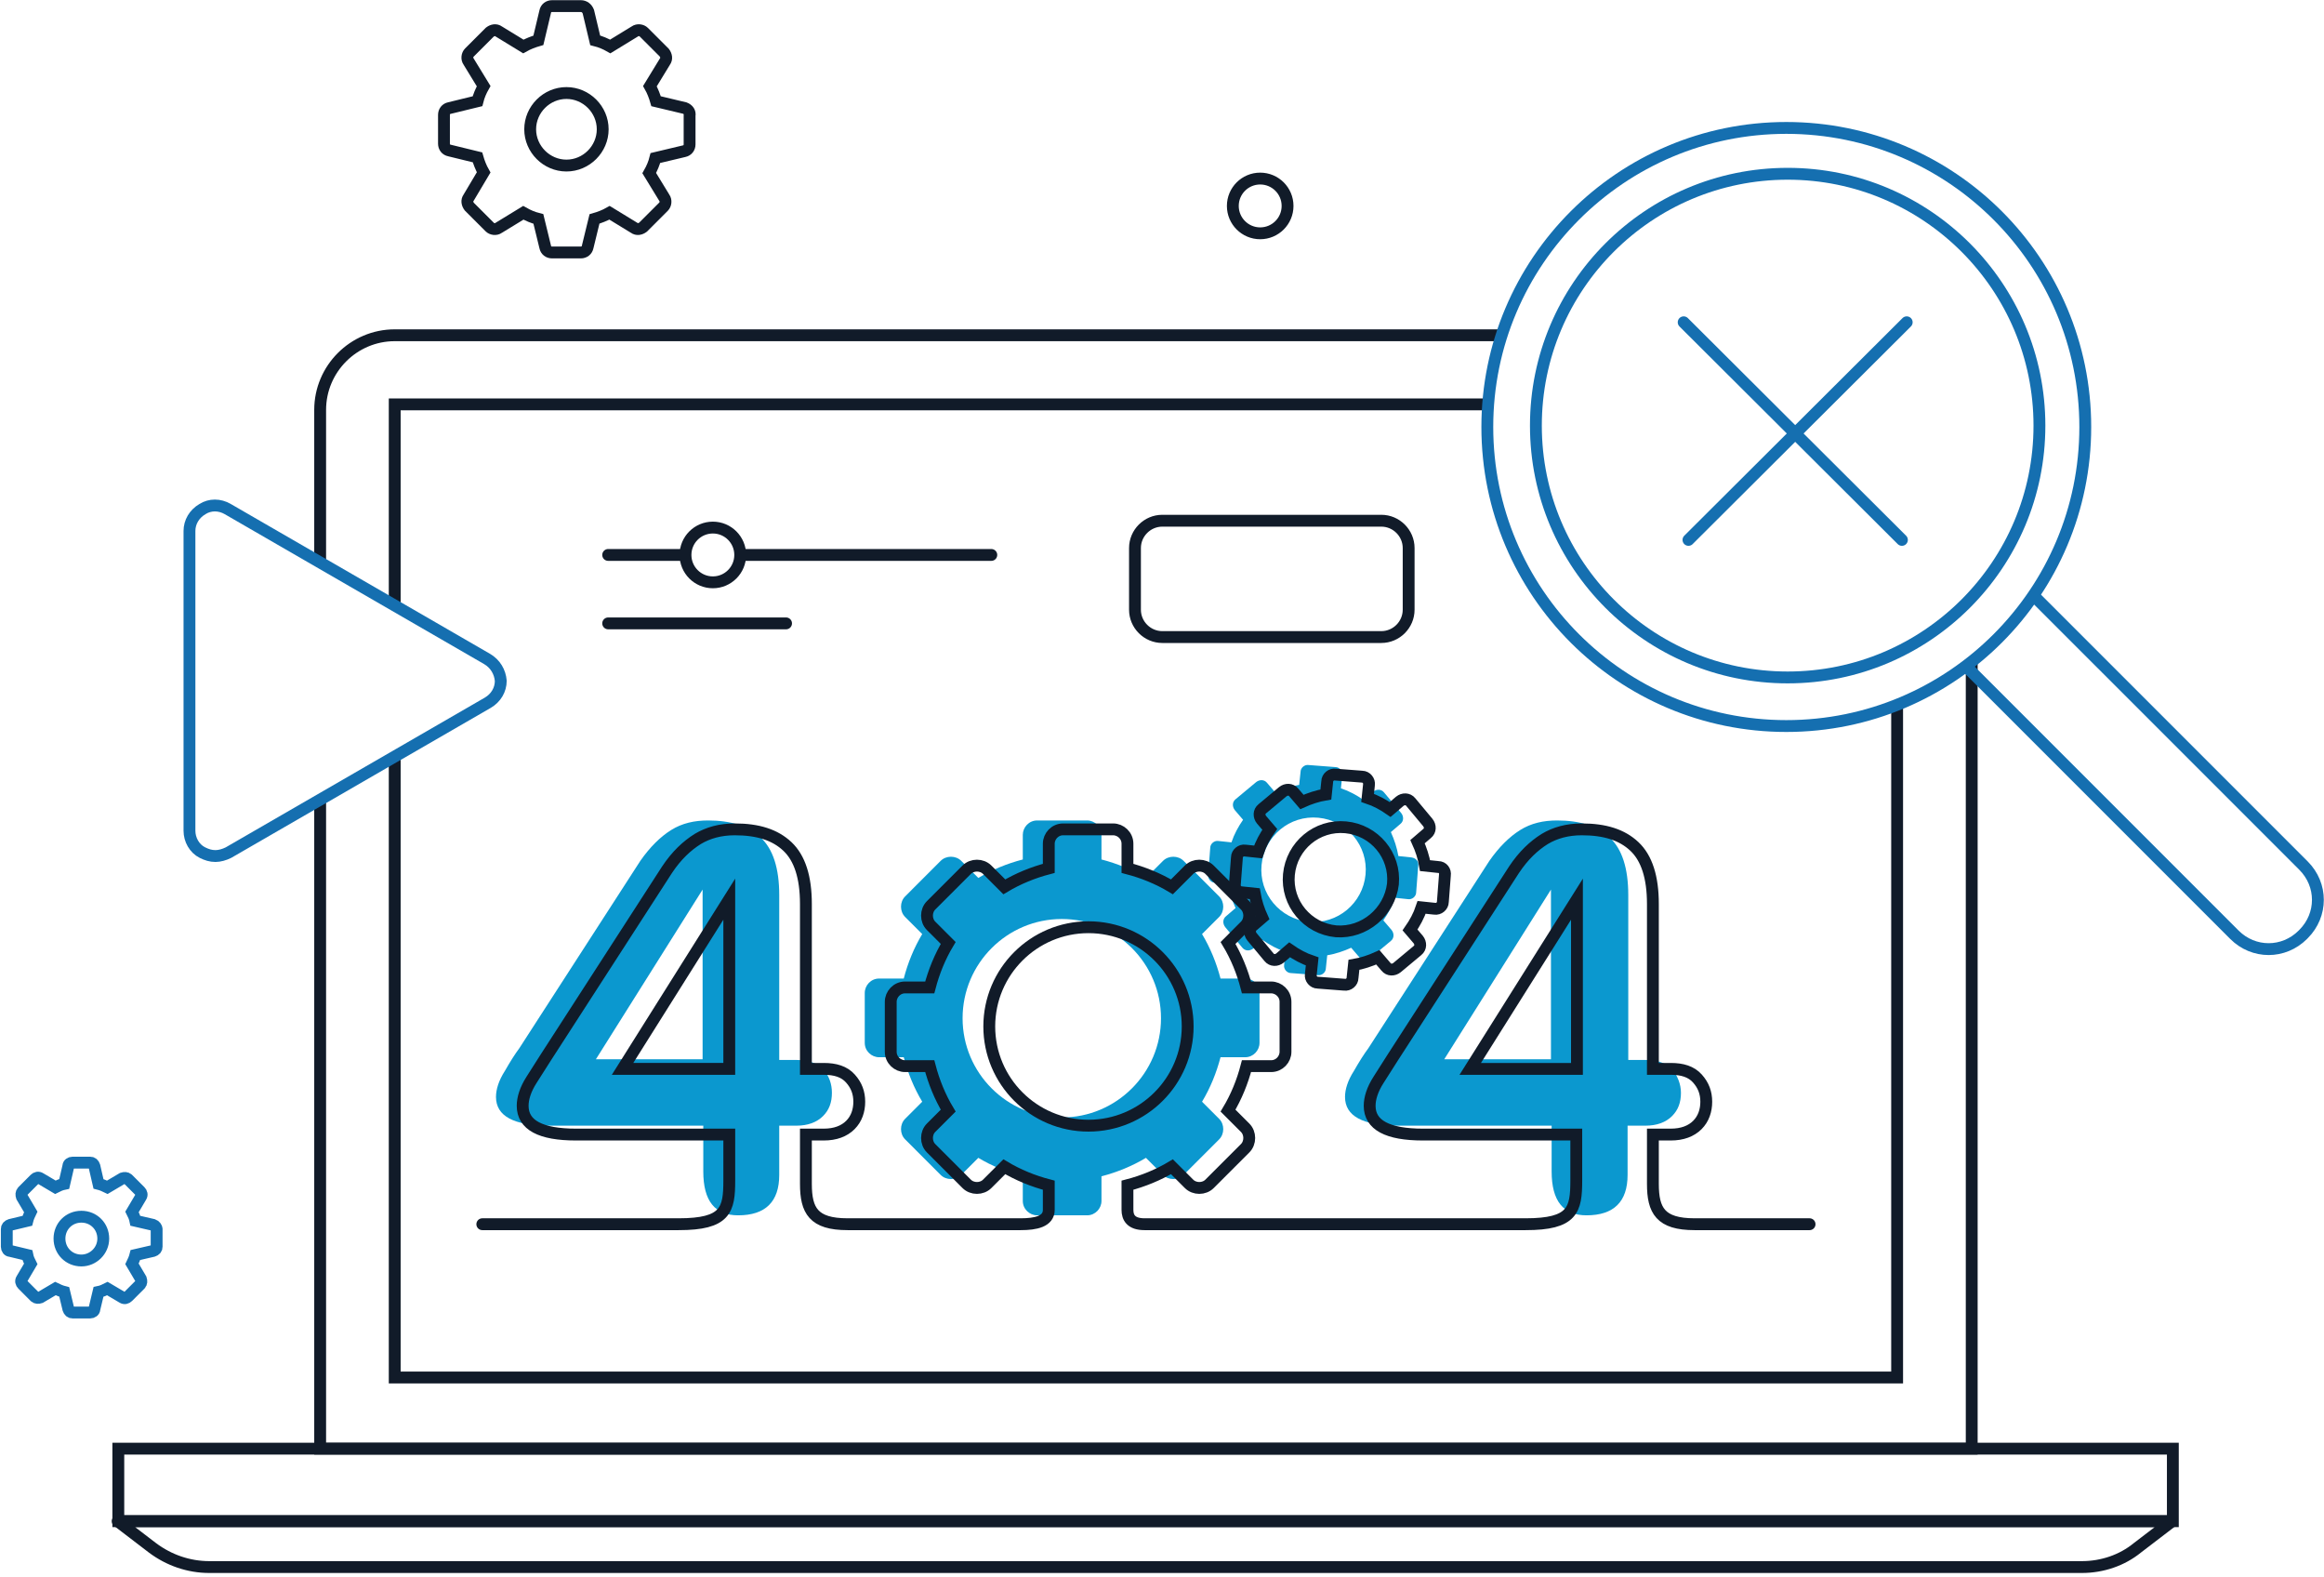 <svg width="255" height="173" viewBox="0 0 255 173" fill="none" xmlns="http://www.w3.org/2000/svg">
<path d="M184.441 119.879C184.441 120.93 184.141 121.756 183.465 122.432C182.789 123.107 181.814 123.483 180.537 123.483H178.586V128.888C178.586 131.815 177.084 133.317 174.081 133.317C171.529 133.317 170.253 131.74 170.253 128.512V123.483H153.437C149.534 123.483 147.582 122.432 147.582 120.33C147.582 119.504 147.882 118.528 148.558 117.477C149.158 116.426 149.684 115.601 150.134 115L163.422 94.431C164.473 92.93 165.599 91.804 166.8 91.053C168.001 90.302 169.352 90.002 170.853 90.002C173.331 90.002 175.283 90.603 176.634 91.879C177.985 93.155 178.661 95.257 178.661 98.184V116.276H180.612C181.889 116.276 182.865 116.652 183.54 117.327C184.066 118.078 184.441 118.904 184.441 119.879ZM170.178 116.201V97.584L158.467 116.201H170.178Z" fill="#0B98CF"/>
<path d="M91.281 119.879C91.281 120.93 90.981 121.756 90.305 122.432C89.629 123.107 88.653 123.483 87.377 123.483H85.501V128.888C85.501 131.815 83.999 133.317 80.996 133.317C78.444 133.317 77.168 131.74 77.168 128.512V123.483H60.277C56.374 123.483 54.422 122.432 54.422 120.33C54.422 119.504 54.722 118.528 55.398 117.477C55.998 116.426 56.524 115.601 56.974 115L70.261 94.431C71.312 92.93 72.439 91.804 73.64 91.053C74.841 90.302 76.192 90.002 77.693 90.002C80.171 90.002 82.122 90.603 83.474 91.879C84.825 93.155 85.501 95.257 85.501 98.184V116.276H87.452C88.728 116.276 89.704 116.652 90.38 117.327C90.981 118.078 91.281 118.904 91.281 119.879ZM77.093 116.201V97.584L65.382 116.201H77.093Z" fill="#0B98CF"/>
<path d="M136.623 107.343H133.921C133.47 105.616 132.795 103.965 131.894 102.463L133.771 100.587C134.371 99.986 134.371 98.935 133.771 98.335L129.867 94.431C129.266 93.831 128.215 93.831 127.615 94.431L125.738 96.308C124.237 95.407 122.585 94.731 120.859 94.281V91.578C120.859 90.678 120.108 90.002 119.282 90.002H113.802C112.901 90.002 112.226 90.753 112.226 91.578V94.281C110.499 94.731 108.848 95.407 107.346 96.308L105.47 94.431C104.869 93.831 103.818 93.831 103.217 94.431L99.314 98.335C98.713 98.935 98.713 99.986 99.314 100.587L101.191 102.463C100.29 103.965 99.614 105.616 99.164 107.343H96.461C95.56 107.343 94.885 108.094 94.885 108.919V114.399C94.885 115.3 95.635 115.976 96.461 115.976H99.164C99.614 117.702 100.29 119.354 101.191 120.855L99.314 122.732C98.713 123.333 98.713 124.384 99.314 124.984L103.217 128.888C103.818 129.488 104.869 129.488 105.47 128.888L107.346 127.011C108.848 127.912 110.499 128.588 112.226 129.038V131.74C112.226 132.641 112.976 133.317 113.802 133.317H119.282C120.183 133.317 120.859 132.566 120.859 131.74V129.038C122.585 128.588 124.237 127.912 125.738 127.011L127.615 128.888C128.215 129.488 129.266 129.488 129.867 128.888L133.771 124.984C134.371 124.384 134.371 123.333 133.771 122.732L131.894 120.855C132.795 119.354 133.47 117.702 133.921 115.976H136.623C137.524 115.976 138.2 115.225 138.2 114.399V108.919C138.2 108.019 137.524 107.343 136.623 107.343ZM116.505 122.582C110.499 122.582 105.62 117.702 105.62 111.697C105.62 105.691 110.499 100.812 116.505 100.812C122.51 100.812 127.39 105.691 127.39 111.697C127.39 117.702 122.51 122.582 116.505 122.582Z" fill="#0B98CF"/>
<path d="M154.864 94.056L153.437 93.906C153.287 93.005 152.987 92.104 152.612 91.278L153.663 90.378C154.038 90.077 154.038 89.552 153.738 89.177L151.861 86.924C151.561 86.549 151.035 86.549 150.66 86.849L149.609 87.75C148.858 87.225 148.032 86.774 147.132 86.474L147.282 85.048C147.357 84.597 146.981 84.147 146.531 84.147L143.603 83.922C143.153 83.847 142.703 84.222 142.703 84.672L142.552 86.099C141.652 86.249 140.751 86.549 139.925 86.924L139.024 85.874C138.724 85.498 138.198 85.498 137.823 85.799L135.571 87.675C135.196 87.975 135.196 88.501 135.496 88.876L136.397 89.927C135.871 90.678 135.421 91.504 135.121 92.404L133.694 92.254C133.244 92.179 132.793 92.555 132.793 93.005L132.568 95.933C132.493 96.383 132.868 96.834 133.319 96.834L134.745 96.984C134.895 97.885 135.196 98.785 135.571 99.611L134.52 100.512C134.145 100.812 134.145 101.338 134.445 101.713L136.322 103.965C136.622 104.341 137.147 104.341 137.523 104.04L138.574 103.139C139.324 103.665 140.15 104.115 141.051 104.416L140.901 105.842C140.826 106.292 141.201 106.743 141.652 106.743L144.579 106.968C145.03 107.043 145.48 106.668 145.48 106.217L145.63 104.791C146.531 104.641 147.432 104.341 148.258 103.965L149.158 105.016C149.459 105.392 149.984 105.392 150.36 105.091L152.612 103.215C152.987 102.914 152.987 102.389 152.687 102.013L151.786 100.962C152.311 100.212 152.762 99.386 153.062 98.485L154.488 98.635C154.939 98.71 155.389 98.335 155.389 97.885L155.614 94.957C155.69 94.507 155.389 94.131 154.864 94.056ZM143.603 101.113C140.45 100.812 138.123 98.035 138.424 94.882C138.724 91.729 141.501 89.402 144.654 89.702C147.807 90.002 150.134 92.78 149.834 95.933C149.534 99.086 146.756 101.413 143.603 101.113Z" fill="#0B98CF"/>
<path d="M80.019 117.252V98.635L68.309 117.252H80.019Z" stroke="#111B29" stroke-width="1.3" stroke-miterlimit="10" stroke-linecap="round"/>
<path d="M119.432 123.483C113.426 123.483 108.547 118.603 108.547 112.598C108.547 106.592 113.426 101.713 119.432 101.713C125.437 101.713 130.317 106.592 130.317 112.598C130.317 118.603 125.437 123.483 119.432 123.483Z" stroke="#111B29" stroke-width="1.3" stroke-miterlimit="10" stroke-linecap="round"/>
<path d="M157.791 95.107L156.365 94.957C156.215 94.056 155.915 93.155 155.539 92.329L156.59 91.428C156.966 91.128 156.966 90.603 156.665 90.227L154.789 87.975C154.488 87.6 153.963 87.6 153.588 87.9L152.537 88.801C151.786 88.275 150.96 87.825 150.059 87.525L150.209 86.099C150.285 85.648 149.909 85.198 149.459 85.198L146.531 84.972C146.081 84.897 145.63 85.273 145.63 85.723L145.48 87.15C144.579 87.3 143.678 87.6 142.853 87.975L141.952 86.924C141.652 86.549 141.126 86.549 140.751 86.849L138.499 88.726C138.123 89.026 138.123 89.552 138.424 89.927L139.324 90.978C138.799 91.729 138.349 92.555 138.048 93.455L136.622 93.305C136.172 93.23 135.721 93.606 135.721 94.056L135.496 96.984C135.421 97.434 135.796 97.884 136.247 97.884L137.673 98.034C137.823 98.935 138.123 99.836 138.499 100.662L137.448 101.563C137.072 101.863 137.072 102.389 137.373 102.764L139.249 105.016C139.55 105.391 140.075 105.391 140.45 105.091L141.501 104.19C142.252 104.716 143.078 105.166 143.979 105.466L143.829 106.893C143.754 107.343 144.129 107.794 144.579 107.794L147.507 108.019C147.957 108.094 148.408 107.718 148.408 107.268L148.558 105.842C149.459 105.692 150.36 105.391 151.185 105.016L152.086 106.067C152.386 106.442 152.912 106.442 153.287 106.142L155.539 104.265C155.915 103.965 155.915 103.44 155.614 103.064L154.714 102.013C155.239 101.263 155.69 100.437 155.99 99.536L157.416 99.686C157.867 99.761 158.317 99.386 158.317 98.935L158.542 96.008C158.617 95.557 158.317 95.107 157.791 95.107ZM146.606 102.163C143.453 101.863 141.126 99.085 141.426 95.933C141.727 92.78 144.504 90.453 147.657 90.753C150.81 91.053 153.137 93.831 152.837 96.984C152.462 100.061 149.684 102.389 146.606 102.163Z" stroke="#111B29" stroke-width="1.3" stroke-miterlimit="10" stroke-linecap="round"/>
<path d="M198.554 134.293H185.943C182.189 134.293 181.363 132.792 181.363 129.864V124.459H183.315C184.591 124.459 185.567 124.084 186.243 123.408C186.918 122.733 187.219 121.832 187.219 120.856C187.219 119.88 186.918 119.054 186.243 118.304C185.567 117.553 184.591 117.253 183.315 117.253H181.363V99.161C181.363 96.233 180.688 94.131 179.336 92.855C177.985 91.579 176.108 90.978 173.556 90.978C171.98 90.978 170.628 91.354 169.502 92.029C168.301 92.78 167.175 93.831 166.124 95.408L152.837 115.977C152.462 116.577 151.936 117.403 151.261 118.454C150.585 119.505 150.285 120.481 150.285 121.306C150.285 123.408 152.236 124.459 156.14 124.459H172.956V129.489C172.956 132.717 172.58 134.293 167.4 134.293C160.044 134.293 141.877 134.293 141.877 134.293H125.587C124.085 134.293 123.71 133.543 123.71 132.717V130.014C125.437 129.564 127.088 128.888 128.59 127.988L130.466 129.864C131.067 130.465 132.118 130.465 132.718 129.864L136.622 125.961C137.223 125.36 137.223 124.309 136.622 123.709L134.745 121.832C135.646 120.331 136.322 118.679 136.772 116.952H139.475C140.376 116.952 141.051 116.202 141.051 115.376V109.896C141.051 108.995 140.3 108.319 139.475 108.319H136.772C136.322 106.593 135.646 104.941 134.745 103.44L136.622 101.563C137.223 100.963 137.223 99.912 136.622 99.311L132.718 95.408C132.118 94.807 131.067 94.807 130.466 95.408L128.59 97.284C127.088 96.383 125.437 95.708 123.71 95.257V92.555C123.71 91.654 122.959 90.978 122.134 90.978H116.654C115.753 90.978 115.077 91.729 115.077 92.555V95.257C113.351 95.708 111.699 96.383 110.198 97.284L108.321 95.408C107.72 94.807 106.669 94.807 106.069 95.408L102.165 99.311C101.565 99.912 101.565 100.963 102.165 101.563L104.042 103.44C103.141 104.941 102.466 106.593 102.015 108.319H99.313C98.412 108.319 97.736 109.07 97.736 109.896V115.376C97.736 116.277 98.487 116.952 99.313 116.952H102.015C102.466 118.679 103.141 120.331 104.042 121.832L102.165 123.709C101.565 124.309 101.565 125.36 102.165 125.961L106.069 129.864C106.669 130.465 107.72 130.465 108.321 129.864L110.198 127.988C111.699 128.888 113.351 129.564 115.077 130.014V132.717C115.077 133.993 113.651 134.293 111.999 134.293H93.007C89.253 134.293 88.428 132.792 88.428 129.864V124.459H90.379C91.656 124.459 92.632 124.084 93.307 123.408C93.983 122.733 94.283 121.832 94.283 120.856C94.283 119.88 93.983 119.054 93.307 118.304C92.632 117.553 91.656 117.253 90.379 117.253H88.428V99.161C88.428 96.233 87.752 94.131 86.401 92.855C85.049 91.579 83.173 90.978 80.62 90.978C79.044 90.978 77.693 91.354 76.567 92.029C75.366 92.78 74.24 93.831 73.189 95.408L59.901 115.977C59.526 116.577 59.001 117.403 58.325 118.454C57.649 119.505 57.349 120.481 57.349 121.306C57.349 123.408 59.301 124.459 63.204 124.459H80.02V129.489C80.02 132.717 79.645 134.293 74.465 134.293C67.108 134.293 52.92 134.293 52.92 134.293M173.031 117.253V98.636L161.32 117.253H173.031Z" stroke="#111B29" stroke-width="1.3" stroke-miterlimit="10" stroke-linecap="round"/>
<path d="M35.129 61.7V44.96C35.129 40.456 38.807 36.777 43.311 36.777H164.773" stroke="#111B29" stroke-width="1.3" stroke-miterlimit="10"/>
<path d="M216.346 72.51V158.914H35.129V87.824" stroke="#111B29" stroke-width="1.3" stroke-miterlimit="10"/>
<path d="M43.31 66.43V44.359H163.271" stroke="#111B29" stroke-width="1.3" stroke-miterlimit="10"/>
<path d="M208.162 77.314V151.107H43.31V83.095" stroke="#111B29" stroke-width="1.3" stroke-miterlimit="10"/>
<path d="M238.415 158.914H12.982V166.871H238.415V158.914Z" stroke="#111B29" stroke-width="1.3" stroke-miterlimit="10"/>
<path d="M228.432 171.901H22.968C20.715 171.901 18.538 171.15 16.737 169.799L12.908 166.871H238.341L234.512 169.799C232.861 171.15 230.684 171.901 228.432 171.901Z" stroke="#111B29" stroke-width="1.3" stroke-miterlimit="10" stroke-linejoin="round"/>
<path d="M196.001 79.644C214.118 79.644 228.806 64.956 228.806 46.838C228.806 28.721 214.118 14.033 196.001 14.033C177.883 14.033 163.195 28.721 163.195 46.838C163.195 64.956 177.883 79.644 196.001 79.644Z" stroke="#156FB0" stroke-width="1.3" stroke-miterlimit="10" stroke-linejoin="round"/>
<path d="M196.151 74.313C211.408 74.313 223.776 61.945 223.776 46.688C223.776 31.431 211.408 19.062 196.151 19.062C180.894 19.062 168.525 31.431 168.525 46.688C168.525 61.945 180.894 74.313 196.151 74.313Z" stroke="#156FB0" stroke-width="1.3" stroke-miterlimit="10" stroke-linejoin="round"/>
<path d="M223.401 65.606L252.753 94.957C254.855 97.059 254.855 100.363 252.753 102.464L252.678 102.54C250.576 104.641 247.273 104.641 245.171 102.54L215.969 73.338" stroke="#156FB0" stroke-width="1.3" stroke-miterlimit="10" stroke-linejoin="round"/>
<path d="M209.213 35.353L185.266 59.225" stroke="#156FB0" stroke-width="1.3" stroke-miterlimit="10" stroke-linecap="round" stroke-linejoin="round"/>
<path d="M208.687 59.225L184.74 35.353" stroke="#156FB0" stroke-width="1.3" stroke-miterlimit="10" stroke-linecap="round" stroke-linejoin="round"/>
<path d="M75.139 11.855L71.986 11.104C71.836 10.579 71.611 9.979 71.311 9.453L72.962 6.751C73.187 6.45 73.112 6.075 72.887 5.775L70.635 3.523C70.41 3.297 69.959 3.222 69.659 3.447L66.957 5.099C66.431 4.799 65.906 4.574 65.305 4.423L64.554 1.27C64.404 0.895 64.104 0.67 63.729 0.67H60.576C60.2 0.67 59.9 0.895 59.825 1.27L59.074 4.423C58.549 4.574 57.948 4.799 57.423 5.099L54.72 3.447C54.42 3.222 54.045 3.297 53.745 3.523L51.492 5.775C51.267 6 51.192 6.45 51.417 6.751L53.069 9.453C52.769 9.979 52.543 10.504 52.393 11.104L49.315 11.855C48.94 11.93 48.715 12.231 48.715 12.606V15.759C48.715 16.134 48.94 16.434 49.315 16.509L52.393 17.26C52.543 17.786 52.769 18.386 53.069 18.912L51.417 21.689C51.192 21.99 51.267 22.365 51.492 22.665L53.745 24.917C53.97 25.142 54.42 25.218 54.72 24.992L57.423 23.341C57.948 23.641 58.474 23.866 59.074 24.016L59.825 27.094C59.9 27.47 60.2 27.695 60.576 27.695H63.729C64.104 27.695 64.404 27.47 64.479 27.094L65.23 24.016C65.755 23.866 66.356 23.641 66.882 23.341L69.584 24.992C69.884 25.218 70.26 25.142 70.56 24.917L72.812 22.665C73.037 22.44 73.112 21.99 72.887 21.689L71.236 18.987C71.536 18.461 71.761 17.936 71.911 17.335L75.064 16.585C75.439 16.509 75.665 16.209 75.665 15.834V12.681C75.74 12.306 75.514 12.005 75.139 11.855ZM62.152 18.161C59.975 18.161 58.174 16.359 58.174 14.182C58.174 12.005 59.975 10.204 62.152 10.204C64.329 10.204 66.131 12.005 66.131 14.182C66.131 16.359 64.329 18.161 62.152 18.161Z" stroke="#111B29" stroke-width="1.3" stroke-miterlimit="10"/>
<path d="M66.732 68.383H86.25" stroke="#111B29" stroke-width="1.3" stroke-miterlimit="10" stroke-linecap="round"/>
<path d="M81.746 60.875H108.771" stroke="#111B29" stroke-width="1.3" stroke-miterlimit="10" stroke-linecap="round"/>
<path d="M66.732 60.875H74.99" stroke="#111B29" stroke-width="1.3" stroke-miterlimit="10" stroke-linecap="round"/>
<path d="M138.274 25.593C139.933 25.593 141.277 24.249 141.277 22.591C141.277 20.932 139.933 19.588 138.274 19.588C136.616 19.588 135.271 20.932 135.271 22.591C135.271 24.249 136.616 25.593 138.274 25.593Z" stroke="#111B29" stroke-width="1.3" stroke-miterlimit="10" stroke-linecap="round"/>
<path d="M78.218 63.879C79.876 63.879 81.22 62.534 81.22 60.876C81.22 59.217 79.876 57.873 78.218 57.873C76.559 57.873 75.215 59.217 75.215 60.876C75.215 62.534 76.559 63.879 78.218 63.879Z" stroke="#111B29" stroke-width="1.3" stroke-miterlimit="10" stroke-linecap="round"/>
<path d="M53.444 72.285L24.993 55.845C24.092 55.32 23.041 55.32 22.215 55.845C21.314 56.371 20.789 57.272 20.789 58.248V91.128C20.789 92.104 21.314 93.08 22.215 93.53C22.666 93.755 23.116 93.905 23.642 93.905C24.092 93.905 24.618 93.755 25.068 93.53L53.519 77.09C54.42 76.564 54.946 75.663 54.946 74.688C54.87 73.712 54.345 72.811 53.444 72.285Z" stroke="#156FB0" stroke-width="1.3" stroke-miterlimit="10" stroke-linejoin="round"/>
<path d="M16.811 134.368L14.859 133.918C14.784 133.543 14.634 133.242 14.484 132.942L15.46 131.291C15.61 131.065 15.535 130.84 15.385 130.69L14.033 129.339C13.883 129.189 13.658 129.189 13.433 129.264L11.781 130.24C11.481 130.089 11.106 129.939 10.805 129.864L10.355 127.912C10.28 127.687 10.13 127.537 9.905 127.537H7.953C7.728 127.537 7.502 127.687 7.502 127.912L7.052 129.864C6.677 129.939 6.376 130.089 6.076 130.24L4.424 129.264C4.199 129.114 3.974 129.189 3.824 129.339L2.473 130.69C2.323 130.84 2.323 131.065 2.398 131.291L3.374 132.942C3.223 133.242 3.073 133.618 2.998 133.918L1.121 134.368C0.896 134.443 0.746 134.594 0.746 134.819V136.771C0.746 136.996 0.896 137.221 1.121 137.221L2.998 137.671C3.073 138.047 3.223 138.347 3.374 138.647L2.398 140.299C2.247 140.524 2.323 140.749 2.473 140.899L3.824 142.251C3.974 142.401 4.199 142.401 4.424 142.326L6.076 141.35C6.376 141.5 6.752 141.65 7.052 141.725L7.502 143.602C7.577 143.827 7.728 143.977 7.953 143.977H9.905C10.13 143.977 10.355 143.827 10.355 143.602L10.805 141.725C11.181 141.65 11.481 141.5 11.781 141.35L13.433 142.326C13.658 142.476 13.883 142.401 14.033 142.251L15.385 140.899C15.535 140.749 15.535 140.524 15.46 140.299L14.484 138.647C14.634 138.347 14.784 137.972 14.859 137.671L16.811 137.221C17.036 137.146 17.186 136.996 17.186 136.771V134.819C17.186 134.669 17.036 134.443 16.811 134.368ZM8.929 138.272C7.577 138.272 6.526 137.221 6.526 135.87C6.526 134.519 7.577 133.468 8.929 133.468C10.28 133.468 11.331 134.519 11.331 135.87C11.331 137.221 10.205 138.272 8.929 138.272Z" stroke="#156FB0" stroke-width="1.3" stroke-miterlimit="10"/>
<path d="M154.563 66.88C154.563 68.532 153.212 69.883 151.56 69.883H127.538C125.886 69.883 124.535 68.532 124.535 66.88V60.124C124.535 58.472 125.886 57.121 127.538 57.121H151.56C153.212 57.121 154.563 58.472 154.563 60.124V66.88Z" stroke="#111B29" stroke-width="1.3" stroke-miterlimit="10" stroke-linejoin="round"/>
</svg>
